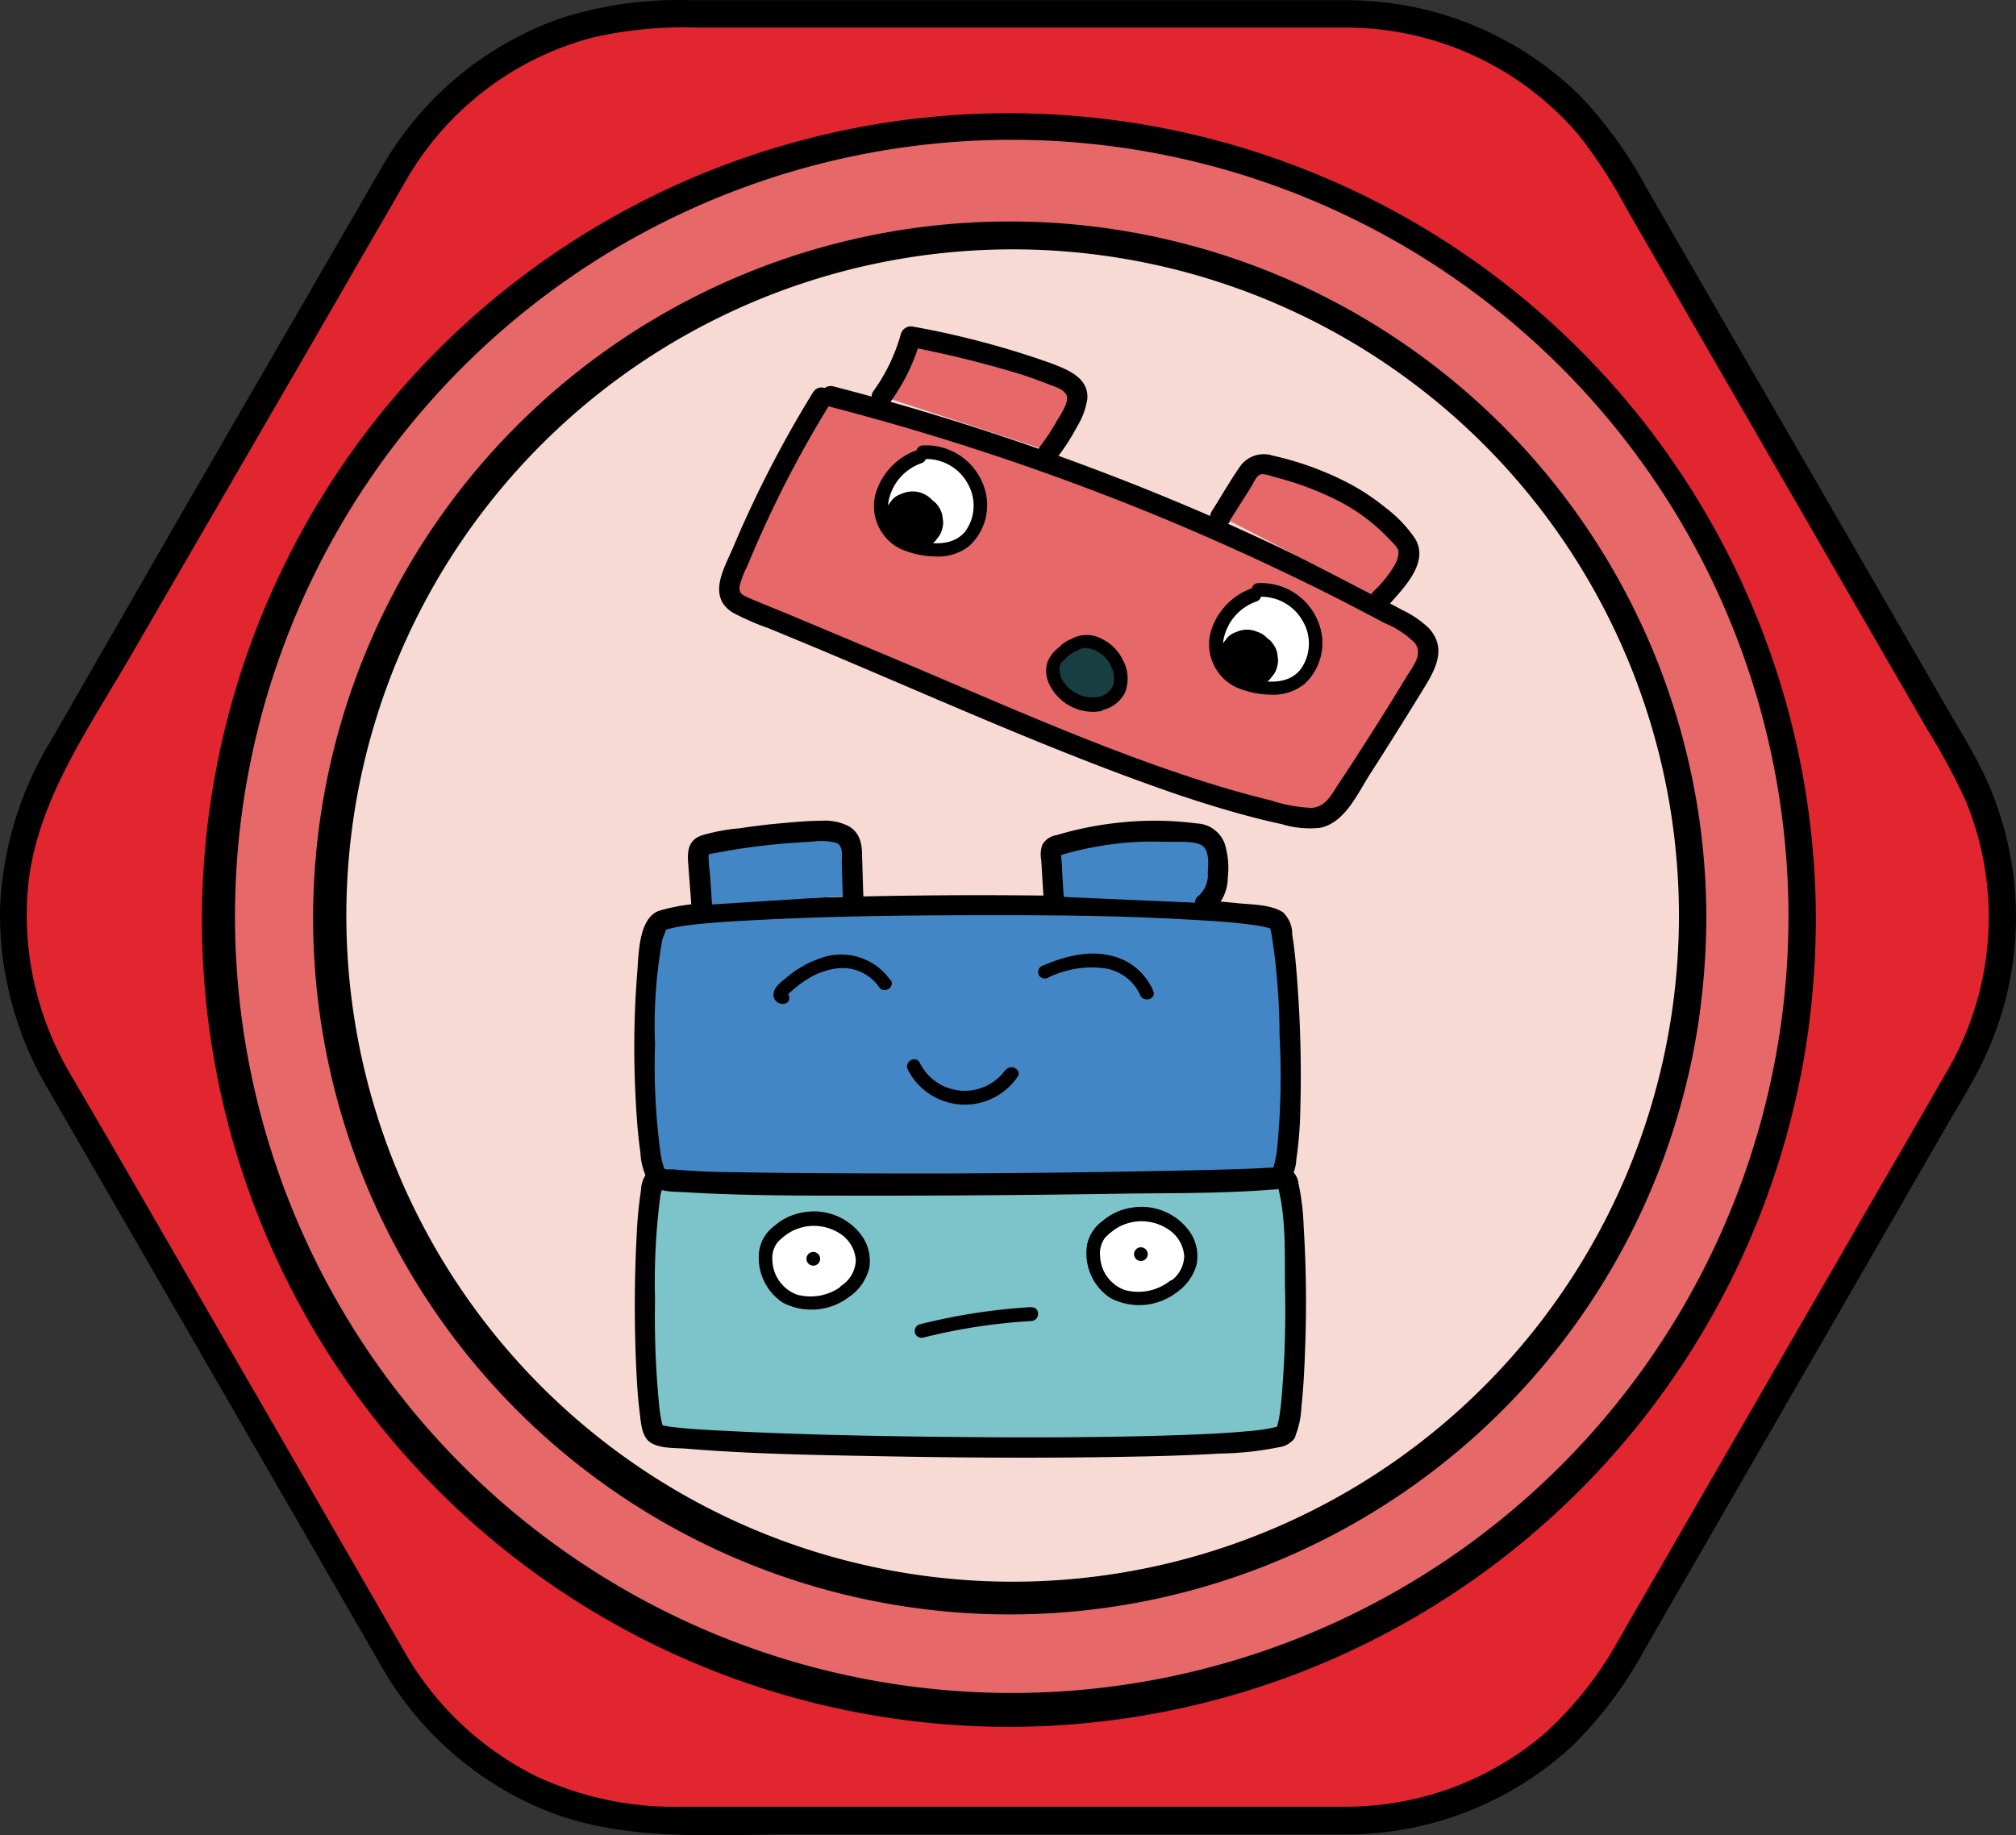 <?xml version="1.0" encoding="UTF-8" standalone="no"?>
<svg
   xmlns:dc="http://purl.org/dc/elements/1.1/"
   xmlns:cc="http://creativecommons.org/ns#"
   xmlns:rdf="http://www.w3.org/1999/02/22-rdf-syntax-ns#"
   xmlns:svg="http://www.w3.org/2000/svg"
   xmlns="http://www.w3.org/2000/svg"
   xmlns:sodipodi="http://sodipodi.sourceforge.net/DTD/sodipodi-0.dtd"
   xmlns:inkscape="http://www.inkscape.org/namespaces/inkscape"
   viewBox="0 0 220.872 201.104"
   version="1.1"
   id="svg84"
   sodipodi:docname="Ins-5.svg"
   width="220.872"
   height="201.104"
   inkscape:version="0.92.5 (2060ec1f9f, 2020-04-08)">
  <rect x="0" y="0" width="220.872" height="201.104" fill="#333333" stroke="none"/>
  <sodipodi:namedview
     pagecolor="#ffffff"
     bordercolor="#666666"
     borderopacity="1"
     objecttolerance="10"
     gridtolerance="10"
     guidetolerance="10"
     inkscape:pageopacity="0"
     inkscape:pageshadow="2"
     inkscape:window-width="1920"
     inkscape:window-height="1048"
     id="namedview86"
     showgrid="false"
     fit-margin-top="0"
     fit-margin-left="0"
     fit-margin-right="0"
     fit-margin-bottom="0"
     inkscape:zoom="0.67428571"
     inkscape:cx="108.7654"
     inkscape:cy="57.98298"
     inkscape:window-x="1920"
     inkscape:window-y="0"
     inkscape:window-maximized="1"
     inkscape:current-layer="svg84" />
  <defs
     id="defs4">
    <style
       id="style2">.cls-1{fill:#e1262f;}.cls-2{fill:#e66869;}.cls-3{fill:#f8dad4;}.cls-4{fill:#7dc4ca;}.cls-5{fill:#4386c6;}.cls-6{fill:#fff;}.cls-7{fill:#183e41;}</style>
  </defs>
  <g
     id="Fondos_y_letras"
     data-name="Fondos y letras"
     transform="translate(-16.235,-31.879)">
    <path
       class="cls-1"
       d="M 163.85,33.4 H 89.51 a 34.62,34.62 0 0 0 -30,17.3 l -37.15,64.39 a 34.62,34.62 0 0 0 0,34.61 l 37.17,64.39 a 34.63,34.63 0 0 0 30,17.31 h 74.34 a 34.61,34.61 0 0 0 30,-17.31 L 231,149.7 a 34.57,34.57 0 0 0 0,-34.61 L 193.83,50.7 A 34.6,34.6 0 0 0 163.85,33.4 Z"
       id="path6"
       inkscape:connector-curvature="0"
       style="fill:#e1262f" />
    <path
       d="m 163.85,31.9 h -72 A 42.2,42.2 0 0 0 77.61,33.9 36.61,36.61 0 0 0 58.18,50 l -3.86,6.69 -18,31.11 -14.55,25.31 a 38.47,38.47 0 0 0 -5.53,18.27 37.68,37.68 0 0 0 5.35,20 l 14.1,24.41 18.18,31.49 4.24,7.34 a 36.63,36.63 0 0 0 17.59,15.52 c 8.62,3.59 18.17,2.76 27.3,2.76 h 37.83 c 7.66,0 15.33,0 23,0 a 36.54,36.54 0 0 0 24.8,-9.83 45.06,45.06 0 0 0 7.88,-10.59 l 15.72,-27.24 17.29,-30 c 1.28,-2.21 2.64,-4.39 3.78,-6.68 a 36.48,36.48 0 0 0 0.37,-31.68 c -1.16,-2.48 -2.64,-4.83 -4,-7.19 l -7.43,-12.88 -19.07,-33 -6.52,-11.3 A 47,47 0 0 0 189.3,42.33 36.5,36.5 0 0 0 163.85,31.9 a 1.5,1.5 0 0 0 0,3 33.52,33.52 0 0 1 25.3,11.72 54.85,54.85 0 0 1 5.4,8.32 l 16.26,28.17 16.52,28.6 a 72.42,72.42 0 0 1 4.26,7.9 33.45,33.45 0 0 1 -1.89,29.39 c -3.71,6.49 -7.48,12.94 -11.21,19.42 l -18.65,32.3 -6.11,10.57 a 39.78,39.78 0 0 1 -8.45,10.71 33.54,33.54 0 0 1 -21.67,7.86 H 91 A 35.73,35.73 0 0 1 75,226.53 34.16,34.16 0 0 1 60.45,212.71 L 47.3,189.9 29,158.25 24,149.67 a 34.21,34.21 0 0 1 -4.66,-20.94 c 1,-9.21 6.75,-17.24 11.28,-25.09 L 49.37,71.3 C 53.18,64.7 57,58.09 60.8,51.51 A 33.39,33.39 0 0 1 81.14,36 44.74,44.74 0 0 1 92.67,34.9 h 71.18 a 1.5,1.5 0 0 0 0,-3 z"
       id="path8"
       inkscape:connector-curvature="0" />
    <circle
       class="cls-2"
       cx="126.68"
       cy="132.4"
       r="87"
       id="circle10"
       style="fill:#e66869" />
    <path
       d="m 212.18,132.4 a 85.1,85.1 0 1 1 -1,-13.11 86,86 0 0 1 1,13.11 1.5,1.5 0 0 0 3,0 88.41,88.41 0 1 0 -1,13.56 91.89,91.89 0 0 0 1,-13.56 1.5,1.5 0 0 0 -3,0 z"
       id="path12"
       inkscape:connector-curvature="0" />
    <circle
       class="cls-3"
       cx="126.68"
       cy="132.4"
       r="75"
       id="circle14"
       style="fill:#f8dad4" />
    <path
       d="m 200.18,132.4 a 73,73 0 1 1 -0.86,-11.37 73.94,73.94 0 0 1 0.86,11.37 1.5,1.5 0 0 0 3,0 76.32,76.32 0 1 0 -0.91,11.82 80.8,80.8 0 0 0 0.91,-11.82 1.5,1.5 0 0 0 -3,0 z"
       id="path16"
       inkscape:connector-curvature="0" />
  </g>
  <g
     id="Capa_19"
     data-name="Capa 19"
     transform="translate(-16.235,-31.879)">
    <path
       class="cls-4"
       d="m 157,189 c -1.5,2.5 -67.5,1.5 -69,0 -1.5,-1.5 -1.5,-26.5 0,-28 2.69,-2.69 67.5,-1.5 69,0 1.5,1.5 1.5,25.5 0,28 z"
       id="path19"
       inkscape:connector-curvature="0"
       style="fill:#7dc4ca" />
    <path
       d="m 156,188.43 c 0.06,-0.09 0.27,-0.32 0.23,-0.25 -0.04,0.07 0.19,-0.05 0,0 a 7.58,7.58 0 0 1 -0.82,0.21 21.45,21.45 0 0 1 -2.45,0.32 c -2.92,0.27 -5.86,0.38 -8.79,0.47 -8.27,0.25 -16.56,0.24 -24.83,0.15 -7.7,-0.09 -15.41,-0.24 -23.1,-0.63 -2.25,-0.11 -4.52,-0.21 -6.75,-0.5 a 4.79,4.79 0 0 0 -0.61,-0.11 2.46,2.46 0 0 0 -0.29,-0.07 c -0.25,0 0,0 0.05,0 a 3.9,3.9 0 0 1 0.29,0.29 c 0,0 -0.09,-0.14 -0.08,-0.15 0.01,-0.01 0.06,0.24 0,0 0,-0.11 -0.06,-0.21 -0.09,-0.32 -0.12,-0.52 -0.2,-1.05 -0.27,-1.58 A 99.33,99.33 0 0 1 88,174.34 73.84,73.84 0 0 1 88.57,163 c 0.07,-0.46 0.25,-0.91 0.32,-1.37 0,0.21 0.07,-0.07 -0.07,0.12 -0.24,0.34 -0.15,0 0,0 -0.12,0 -0.16,0 0.11,0 l 0.42,-0.11 c 0.37,-0.09 0.75,-0.16 1.12,-0.22 2.15,-0.34 5,-0.47 7.39,-0.59 8,-0.37 16.12,-0.37 24.18,-0.3 8.06,0.07 16.27,0.21 24.4,0.59 2.62,0.12 5.25,0.24 7.86,0.5 a 13.17,13.17 0 0 1 1.87,0.26 c 0.09,0 0.18,0.06 0.26,0.06 0.26,0 -0.11,-0.09 0,0 l -0.3,-0.27 c 0.09,0 0,0.22 0.05,0.07 0.05,-0.15 0.11,0.37 0.15,0.53 0.81,3.38 0.65,7.16 0.69,10.61 a 111.77,111.77 0 0 1 -0.42,12.68 c -0.07,0.62 -0.14,1.24 -0.26,1.86 -0.05,0.24 -0.11,0.48 -0.17,0.73 l -0.09,0.26 c 0,0.06 0.1,-0.19 0,0 a 1.13,1.13 0 0 0 1.94,1.14 9.62,9.62 0 0 0 0.8,-3.55 c 0.22,-2 0.32,-4 0.39,-6 a 135.18,135.18 0 0 0 -0.15,-13.8 26.51,26.51 0 0 0 -0.56,-4.62 2.18,2.18 0 0 0 -1.39,-1.82 21.71,21.71 0 0 0 -5.21,-0.61 c -7.57,-0.53 -15.18,-0.68 -22.76,-0.81 -8.86,-0.15 -17.73,-0.19 -26.59,0.06 -3.27,0.09 -6.54,0.2 -9.8,0.5 -1.56,0.14 -3.76,0.11 -5.15,1 a 3.3,3.3 0 0 0 -1.14,2.42 46,46 0 0 0 -0.48,5.11 c -0.24,4.55 -0.25,9.11 -0.07,13.66 0.08,1.83 0.17,3.67 0.4,5.48 0.13,1 0.18,2.43 0.93,3.17 0.94,0.92 3.06,0.79 4.25,0.89 7,0.58 14,0.69 21,0.82 8.92,0.17 17.84,0.23 26.76,0.07 3.56,-0.06 7.13,-0.15 10.68,-0.36 a 34.6,34.6 0 0 0 6.51,-0.71 2.47,2.47 0 0 0 1.59,-0.92 c 0.75,-1.17 -1.2,-2.3 -2.03,-1.1 z"
       id="path21"
       inkscape:connector-curvature="0" />
    <path
       class="cls-5"
       d="m 156.34,160.9 c -0.87,0.56 -66.16,1.39 -68,0 -1.84,-1.39 -2.16,-25.61 0,-28 2.16,-2.39 66.84,-2.61 68,0 1.16,2.61 2.16,26.6 0,28 z"
       id="path23"
       inkscape:connector-curvature="0"
       style="fill:#4386c6" />
    <path
       d="m 155.77,159.92 0.16,-0.08 c -0.19,0.1 0.31,0 0,0 h -0.71 c -0.83,0.06 -1.65,0.09 -2.48,0.12 -2.81,0.1 -5.63,0.16 -8.44,0.22 q -12.15,0.24 -24.3,0.29 c -7.74,0 -15.47,0 -23.2,-0.14 -2.28,0 -4.57,-0.1 -6.84,-0.31 h -0.49 c -0.38,0 0.12,0 -0.22,0 a 2.22,2.22 0 0 0 -0.53,-0.12 c 0.14,-0.07 0.38,0.31 0.41,0.29 0.03,-0.02 -0.17,-0.37 -0.14,-0.3 a 10.65,10.65 0 0 1 -0.38,-1.6 71,71 0 0 1 -0.61,-11.96 52.51,52.51 0 0 1 0.79,-11.41 c 0.11,-0.47 0.41,-1 0.41,-1.25 0,0 0,0 -0.15,0.12 0.13,-0.17 0.09,0 0,0 a 17.56,17.56 0 0 1 1.88,-0.42 c 2.14,-0.33 5,-0.5 7.43,-0.63 7.91,-0.44 15.83,-0.55 23.75,-0.57 7.92,-0.02 16,0 24,0.46 2.44,0.13 5.33,0.29 7.5,0.62 a 10.28,10.28 0 0 1 2,0.43 c 0.13,0 0,-0.15 0,0 0,0.15 -0.16,-0.2 -0.2,-0.23 -0.19,-0.13 0,-0.13 0,0.19 l 0.15,0.69 a 72.42,72.42 0 0 1 0.86,11 81.08,81.08 0 0 1 -0.26,12.37 11.91,11.91 0 0 1 -0.29,1.67 4.79,4.79 0 0 1 -0.15,0.49 c -0.05,0.28 -0.19,0.24 0.06,0.06 -1.16,0.85 0,2.8 1.14,2 a 4.39,4.39 0 0 0 1.34,-3 42.5,42.5 0 0 0 0.44,-5.53 136,136 0 0 0 -0.33,-13.84 c -0.13,-1.76 -0.28,-3.54 -0.56,-5.29 a 3.28,3.28 0 0 0 -1,-2.4 c -1.3,-0.87 -3.43,-0.85 -4.9,-1 -7.27,-0.74 -14.63,-0.78 -21.92,-0.85 -8.78,-0.09 -17.57,0 -26.34,0.3 -3.31,0.12 -6.62,0.27 -9.91,0.56 a 19.43,19.43 0 0 0 -5.37,0.84 c -2.24,0.89 -2.16,5 -2.33,6.89 a 104.71,104.71 0 0 0 -0.16,13.72 c 0.1,2 0.24,3.92 0.52,5.86 a 7.13,7.13 0 0 0 1,3.36 c 0.86,1.08 3,0.9 4.18,1 6.85,0.41 13.75,0.35 20.61,0.36 q 13.26,0 26.53,-0.21 c 5.59,-0.09 11.24,0 16.82,-0.45 a 3.63,3.63 0 0 0 1.43,-0.26 c 1.21,-0.8 0.03,-2.75 -1.2,-2.06 z"
       id="path25"
       inkscape:connector-curvature="0" />
    <path
       class="cls-5"
       d="m 93.13,131.06 -0.41,-5.31 a 1.54,1.54 0 0 1 0.06,-0.71 c 0.18,-0.46 0.75,-0.62 1.23,-0.71 a 75.11,75.11 0 0 1 12.23,-1.4 c 1.2,0 2.69,0.12 3.15,1.24 a 2.84,2.84 0 0 1 0.17,1.08 l 0.16,4.76"
       id="path27"
       inkscape:connector-curvature="0"
       style="fill:#4386c6" />
    <path
       d="M 94.25,131.06 94,127.41 a 11.94,11.94 0 0 1 -0.13,-1.78 c 0,-0.23 -0.18,0 0,-0.11 a 2.81,2.81 0 0 1 0.75,-0.17 70.94,70.94 0 0 1 7.12,-1 q 1.74,-0.15 3.48,-0.24 a 6.62,6.62 0 0 1 2.66,0.14 c 0.82,0.35 0.55,1.56 0.58,2.29 l 0.11,3.49 c 0,1.45 2.3,1.45 2.25,0 -0.05,-1.45 -0.09,-3 -0.14,-4.44 0,-1.24 -0.24,-2.42 -1.38,-3.13 a 5.66,5.66 0 0 0 -3.08,-0.64 c -1.5,0 -3,0.15 -4.48,0.28 -1.48,0.13 -3,0.32 -4.44,0.54 a 20.88,20.88 0 0 0 -4.24,0.8 c -1.39,0.52 -1.54,1.67 -1.43,3 l 0.35,4.65 c 0.11,1.43 2.37,1.45 2.25,0 z"
       id="path29"
       inkscape:connector-curvature="0" />
    <path
       class="cls-5"
       d="m 131.66,130.12 c -0.11,-1.22 -0.21,-3.44 -0.31,-4.66 a 0.67,0.67 0 0 1 0.58,-0.89 37.28,37.28 0 0 1 15.18,-1.35 3.33,3.33 0 0 1 1.55,0.46 c 0.86,0.61 1,1.82 1,2.88 0.06,1.56 0,3.39 -1.28,4.29"
       id="path31"
       inkscape:connector-curvature="0"
       style="fill:#4386c6" />
    <path
       d="m 132.78,130.12 c -0.08,-1 -0.13,-2 -0.19,-3 0,-0.49 -0.07,-1 -0.1,-1.46 0,-0.12 0,-0.76 -0.15,-0.21 -0.21,0.26 -0.14,0.29 0.21,0.11 l 0.5,-0.15 a 36.05,36.05 0 0 1 7.93,-1.28 c 1.31,-0.06 2.62,0 3.92,0 0.83,0 2.69,-0.1 3.27,0.61 0.58,0.71 0.42,2 0.39,2.81 a 3,3 0 0 1 -1,2.48 c -1.14,0.89 0.46,2.48 1.59,1.59 a 4.79,4.79 0 0 0 1.6,-3.56 9.06,9.06 0 0 0 -0.35,-3.77 3.43,3.43 0 0 0 -3.06,-2.18 36.25,36.25 0 0 0 -5.21,-0.29 37.92,37.92 0 0 0 -10.13,1.57 2.15,2.15 0 0 0 -1.57,1.07 3.19,3.19 0 0 0 -0.12,1.65 c 0.09,1.34 0.15,2.68 0.26,4 0.11,1.32 2.37,1.45 2.25,0 z"
       id="path33"
       inkscape:connector-curvature="0" />
    <path
       class="cls-2"
       d="M 106.29,75.43 A 121.28,121.28 0 0 0 96.37,95.31 2.6,2.6 0 0 0 96.1,96.8 c 0.18,0.84 1.08,1.29 1.87,1.62 l 28.94,12.12 c 10.11,4.23 20.3,8.49 31,10.72 a 4.06,4.06 0 0 0 5.39,-2.07 q 4.39,-6.69 8.54,-13.53 a 4.66,4.66 0 0 0 0.9,-2.42 c -0.05,-1.59 -1.62,-2.64 -3,-3.4 A 277.86,277.86 0 0 0 107.16,75.26"
       id="path35"
       inkscape:connector-curvature="0"
       style="fill:#e66869" />
    <path
       d="M 105.32,74.86 A 123.82,123.82 0 0 0 96.5,92 c -1,2.28 -2.75,5.25 0,7 a 27.72,27.72 0 0 0 3.91,1.71 l 4.83,2 c 12.45,5.21 24.81,10.83 37.53,15.37 3.09,1.11 6.22,2.12 9.39,3 1.5,0.41 3,0.79 4.55,1.12 a 10.26,10.26 0 0 0 4.15,0.39 c 2.76,-0.53 4.18,-3.91 5.55,-6 q 2.75,-4.29 5.41,-8.62 c 1.4,-2.28 3.14,-4.81 1,-7.21 a 10.62,10.62 0 0 0 -2.89,-2 c -1.49,-0.81 -3,-1.59 -4.49,-2.37 Q 157,91.95 148.31,88.2 a 279.59,279.59 0 0 0 -40.84,-14 1.13,1.13 0 0 0 -0.6,2.17 278.23,278.23 0 0 1 33.32,10.89 q 8.24,3.29 16.23,7.09 4,1.89 7.86,3.89 c 1.23,0.64 2.46,1.28 3.68,1.93 a 10.11,10.11 0 0 1 3.24,2.12 c 1,1.21 -0.14,2.56 -0.8,3.65 -0.85,1.38 -1.69,2.76 -2.55,4.13 q -2.44,3.9 -5,7.76 c -0.75,1.15 -1.4,2.49 -2.92,2.58 a 16.47,16.47 0 0 1 -4.48,-0.83 c -2.89,-0.7 -5.74,-1.53 -8.56,-2.46 -11.5,-3.77 -22.58,-8.85 -33.73,-13.51 l -9.88,-4.14 c -1.61,-0.68 -3.24,-1.32 -4.84,-2 -0.79,-0.35 -1.32,-0.51 -1.16,-1.45 A 10.54,10.54 0 0 1 98.1,93.93 122.38,122.38 0 0 1 107.26,76 c 0.76,-1.23 -1.18,-2.36 -1.94,-1.13 z"
       id="path37"
       inkscape:connector-curvature="0" />
    <path
       class="cls-2"
       d="M 112.86,75.29 A 19.85,19.85 0 0 0 116,68.76 c 5.48,1.14 11,2.3 16.17,4.45 0.86,0.36 1.82,0.87 2,1.78 a 2.88,2.88 0 0 1 -0.31,1.69 20.69,20.69 0 0 1 -2.72,4.63"
       id="path39"
       inkscape:connector-curvature="0"
       style="fill:#e66869" />
    <path
       d="m 113.83,75.86 a 21.49,21.49 0 0 0 3.27,-6.8 l -1.39,0.79 a 117.22,117.22 0 0 1 12.42,3.06 c 1,0.33 2,0.69 3,1.08 0.61,0.25 1.83,0.57 2,1.34 0.17,0.77 -0.83,2.19 -1.21,2.85 a 22,22 0 0 1 -1.7,2.57 c -0.88,1.15 1.07,2.27 1.94,1.13 a 22,22 0 0 0 2.07,-3.24 8,8 0 0 0 1.14,-3.14 c 0.08,-2.29 -2.21,-3.13 -4,-3.82 a 95.08,95.08 0 0 0 -15.05,-4 1.14,1.14 0 0 0 -1.38,0.78 19.77,19.77 0 0 1 -3,6.26 c -0.85,1.18 1.1,2.3 1.94,1.14 z"
       id="path41"
       inkscape:connector-curvature="0" />
    <path
       class="cls-2"
       d="m 150,88.46 2.87,-4.53 a 2.61,2.61 0 0 1 0.88,-1 2.53,2.53 0 0 1 1.8,0 c 5.63,1.41 10.78,3.64 14.48,8.1 a 2.26,2.26 0 0 1 0.57,1 5,5 0 0 1 -0.83,2.91 l -2.24,2.61"
       id="path43"
       inkscape:connector-curvature="0"
       style="fill:#e66869" />
    <path
       d="m 150.93,89 2.35,-3.72 c 0.23,-0.37 0.57,-1.21 1,-1.39 0.43,-0.18 1.38,0.21 1.88,0.34 a 33,33 0 0 1 6.73,2.55 20.43,20.43 0 0 1 5.65,4.28 c 0.32,0.34 0.82,0.75 0.91,1.21 a 2.93,2.93 0 0 1 -0.3,1.32 12.5,12.5 0 0 1 -2.47,3.12 c -0.94,1.09 0.64,2.69 1.59,1.59 1.55,-1.8 4.64,-4.7 3,-7.4 a 14.18,14.18 0 0 0 -3.25,-3.4 24.74,24.74 0 0 0 -3.71,-2.5 33.92,33.92 0 0 0 -8.66,-3.2 3.18,3.18 0 0 0 -3.65,1.33 c -1.06,1.55 -2,3.18 -3,4.77 -0.77,1.22 1.17,2.35 2,1.13 z"
       id="path45"
       inkscape:connector-curvature="0" />
    <path
       class="cls-6"
       d="m 116.94,81.91 a 6.69,6.69 0 0 0 -3.91,3.8 4.68,4.68 0 0 0 1.27,5.12 6.45,6.45 0 0 0 3,1.16 6.31,6.31 0 0 0 3.92,-0.31 4.76,4.76 0 0 0 2.45,-3.91 5.86,5.86 0 0 0 -6.23,-6.33"
       id="path47"
       inkscape:connector-curvature="0"
       style="fill:#ffffff" />
    <path
       d="m 116.74,81.19 a 7.21,7.21 0 0 0 -4.63,5 5.24,5.24 0 0 0 2.71,5.8 9.85,9.85 0 0 0 3.89,0.87 5.5,5.5 0 0 0 3.71,-1.15 6.08,6.08 0 0 0 1.58,-6.61 6.7,6.7 0 0 0 -6.62,-4.41 c -1,0 -1,1.54 0,1.5 a 5.17,5.17 0 0 1 4.86,2.65 4.83,4.83 0 0 1 -0.24,5.26 c -1.36,1.68 -3.78,1.46 -5.64,0.91 a 3.74,3.74 0 0 1 -2.81,-4 5.52,5.52 0 0 1 3.63,-4.37 0.79,0.79 0 0 0 0.53,-0.93 0.77,0.77 0 0 0 -0.93,-0.52 z"
       id="path49"
       inkscape:connector-curvature="0" />
    <path
       class="cls-7"
       d="m 136.57,109 a 4,4 0 0 1 -1.76,-0.1 4.82,4.82 0 0 1 -2.39,-1.5 2.86,2.86 0 0 1 -0.52,-3.32 6,6 0 0 1 2.06,-1.59 3,3 0 0 1 3.12,0.29 4.45,4.45 0 0 1 1.72,2.38 3.4,3.4 0 0 1 0.12,1.84 2.81,2.81 0 0 1 -1.64,1.79 3,3 0 0 1 -0.71,0.21 z"
       id="path51"
       inkscape:connector-curvature="0"
       style="fill:#183e41" />
    <path
       d="m 136.37,108.28 a 3.87,3.87 0 0 1 -3.53,-1.55 2.52,2.52 0 0 1 -0.52,-1.71 1.67,1.67 0 0 1 0.24,-0.59 c -0.11,0.2 0,0 0.06,-0.05 l 0.27,-0.26 a 6,6 0 0 1 1.06,-0.83 l 0.13,-0.07 c 0.09,0 -0.16,0 0,0 0.16,0 0,-0.07 -0.1,0 0.08,0 0.27,0 0.38,-0.1 a 1.48,1.48 0 0 1 0.74,-0.24 3.29,3.29 0 0 1 2.9,2.12 2.58,2.58 0 0 1 0.13,2.12 2.32,2.32 0 0 1 -1.71,1.17 0.74,0.74 0 0 0 -0.52,0.92 0.76,0.76 0 0 0 0.92,0.52 3.68,3.68 0 0 0 2.69,-2 4.24,4.24 0 0 0 -0.29,-3.59 4.86,4.86 0 0 0 -2.27,-2.25 3.44,3.44 0 0 0 -3.32,0 l 0.38,-0.1 a 3.33,3.33 0 0 0 -1.72,1 3.81,3.81 0 0 0 -1.25,1.54 c -0.72,1.89 0.7,3.9 2.27,4.82 a 5.26,5.26 0 0 0 3.51,0.66 0.75,0.75 0 0 0 0.52,-0.92 0.76,0.76 0 0 0 -0.97,-0.61 z"
       id="path53"
       inkscape:connector-curvature="0" />
    <path
       d="m 113.78,139.28 a 6.58,6.58 0 0 0 -7.42,-2.48 11.43,11.43 0 0 0 -4,2.24 c -0.53,0.44 -1.23,0.91 -1.36,1.63 a 1,1 0 0 0 1.15,1.2 c 1,-0.16 0.55,-1.61 -0.4,-1.45 h -0.09 l 0.58,0.08 c 0,0 0.33,0.47 0.2,0.45 0,0 0.3,-0.27 0.34,-0.32 l 0.64,-0.55 a 11.54,11.54 0 0 1 1.29,-0.91 7.85,7.85 0 0 1 3.06,-1.15 4.88,4.88 0 0 1 4.76,2 c 0.51,0.82 1.81,0.06 1.3,-0.76 z"
       id="path55"
       inkscape:connector-curvature="0" />
    <path
       d="m 131.09,139 a 10.76,10.76 0 0 1 6.25,-1 5.09,5.09 0 0 1 3.8,2.89 c 0.35,0.89 1.8,0.5 1.45,-0.4 a 6.58,6.58 0 0 0 -4.69,-3.9 c -2.58,-0.61 -5.2,0.15 -7.57,1.17 a 0.76,0.76 0 0 0 -0.27,1 0.78,0.78 0 0 0 1,0.26 z"
       id="path57"
       inkscape:connector-curvature="0" />
    <path
       d="M 126.37,149.15 A 5.49,5.49 0 0 1 117,148.33 c -0.45,-0.86 -1.74,-0.1 -1.3,0.76 a 7,7 0 0 0 12,0.82 c 0.57,-0.78 -0.73,-1.53 -1.29,-0.76 z"
       id="path59"
       inkscape:connector-curvature="0" />
    <path
       d="M 129.23,175.11 A 66.47,66.47 0 0 0 117,177 a 0.752,0.752 0 0 0 0.4,1.45 63.85,63.85 0 0 1 11.82,-1.81 c 1,-0.06 1,-1.56 0,-1.5 z"
       id="path61"
       inkscape:connector-curvature="0" />
    <path
       class="cls-6"
       d="m 108.88,173.36 a 4.53,4.53 0 0 0 1.85,-2.68 4.38,4.38 0 0 0 -1.77,-4.11 5.93,5.93 0 0 0 -7.57,0.39 c -1.85,1.24 -1.54,4.29 -0.07,6.11 1.67,2.07 5,2 7.25,0.51 z"
       id="path63"
       inkscape:connector-curvature="0"
       style="fill:#ffffff" />
    <path
       d="m 109.26,174 a 5.43,5.43 0 0 0 2.2,-3.13 4.72,4.72 0 0 0 -0.86,-3.65 6.48,6.48 0 0 0 -6.35,-2.49 6.25,6.25 0 0 0 -3.15,1.47 4.23,4.23 0 0 0 -1.66,2.56 5.89,5.89 0 0 0 2.57,5.87 6.8,6.8 0 0 0 7.25,-0.63 0.77,0.77 0 0 0 0.27,-1 0.75,0.75 0 0 0 -1,-0.26 5.65,5.65 0 0 1 -5,1 4.14,4.14 0 0 1 -2.67,-3.71 2.85,2.85 0 0 1 0.55,-2 6.07,6.07 0 0 1 0.93,-0.82 4.79,4.79 0 0 1 1.24,-0.67 5.25,5.25 0 0 1 5,0.74 3.8,3.8 0 0 1 1.42,2.72 3.52,3.52 0 0 1 -1.54,2.74 0.77,0.77 0 0 0 -0.27,1 0.76,0.76 0 0 0 1.07,0.26 z"
       id="path65"
       inkscape:connector-curvature="0" />
    <path
       d="m 105.34,170.57 a 0.75,0.75 0 0 0 0,-1.5 0.75,0.75 0 0 0 0,1.5 z"
       id="path67"
       inkscape:connector-curvature="0" />
    <path
       class="cls-6"
       d="m 153.66,97 a 6.68,6.68 0 0 0 -3.92,3.8 4.66,4.66 0 0 0 1.26,5.2 7.88,7.88 0 0 0 6.88,0.86 4.79,4.79 0 0 0 2.45,-3.91 5.89,5.89 0 0 0 -6.23,-6.34"
       id="path69"
       inkscape:connector-curvature="0"
       style="fill:#ffffff" />
    <path
       d="m 153.46,96.32 a 7.22,7.22 0 0 0 -4.63,5 5.25,5.25 0 0 0 2.7,5.81 9.85,9.85 0 0 0 3.89,0.87 5.5,5.5 0 0 0 3.71,-1.15 6.08,6.08 0 0 0 1.59,-6.66 6.71,6.71 0 0 0 -6.61,-4.41 c -1,0 -1,1.55 0,1.5 a 5.21,5.21 0 0 1 4.89,2.72 4.83,4.83 0 0 1 -0.3,5.26 c -1.36,1.68 -3.77,1.46 -5.64,0.91 a 3.74,3.74 0 0 1 -2.81,-4 5.52,5.52 0 0 1 3.64,-4.38 0.78,0.78 0 0 0 0.52,-0.92 0.74,0.74 0 0 0 -0.92,-0.52 z"
       id="path71"
       inkscape:connector-curvature="0" />
    <path
       class="cls-6"
       d="m 144.77,172.85 a 4.53,4.53 0 0 0 1.85,-2.68 4.38,4.38 0 0 0 -1.77,-4.11 5.93,5.93 0 0 0 -7.57,0.39 c -1.85,1.24 -1.54,4.29 -0.07,6.11 1.67,2.07 5,2 7.25,0.52 z"
       id="path73"
       inkscape:connector-curvature="0"
       style="fill:#ffffff" />
    <path
       d="m 145.15,173.5 a 5.43,5.43 0 0 0 2.2,-3.13 4.76,4.76 0 0 0 -0.86,-3.65 6.5,6.5 0 0 0 -6.35,-2.49 6.33,6.33 0 0 0 -3.14,1.47 4.25,4.25 0 0 0 -1.66,2.56 5.86,5.86 0 0 0 2.57,5.87 6.78,6.78 0 0 0 7.25,-0.63 0.77,0.77 0 0 0 0.27,-1 0.75,0.75 0 0 0 -1,-0.27 5.62,5.62 0 0 1 -5,1 4.11,4.11 0 0 1 -2.67,-3.71 2.89,2.89 0 0 1 0.54,-2 6.66,6.66 0 0 1 0.94,-0.82 4.79,4.79 0 0 1 1.24,-0.67 5.28,5.28 0 0 1 5,0.74 3.8,3.8 0 0 1 1.5,2.79 3.5,3.5 0 0 1 -1.54,2.74 0.77,0.77 0 0 0 -0.27,1 0.76,0.76 0 0 0 0.98,0.2 z"
       id="path75"
       inkscape:connector-curvature="0" />
    <path
       d="m 141.23,170.06 a 0.75,0.75 0 0 0 0,-1.5 0.75,0.75 0 0 0 0,1.5 z"
       id="path77"
       inkscape:connector-curvature="0" />
    <path
       d="m 114,90.88 0.37,0.3 a 2.25,2.25 0 0 0 1,0.62 2.72,2.72 0 0 0 2.32,0 2.25,2.25 0 0 0 1,-0.62 l 0.47,-0.61 a 3,3 0 0 0 0.41,-1.51 l -0.11,-0.8 a 2.94,2.94 0 0 0 -0.77,-1.32 l -0.36,-0.3 A 2.9,2.9 0 0 0 115,86 a 2.34,2.34 0 0 0 -1,0.62 l -0.46,0.61 a 2.86,2.86 0 0 0 -0.41,1.51 l 0.1,0.8 a 3,3 0 0 0 0.77,1.32 z"
       id="path79"
       inkscape:connector-curvature="0" />
    <path
       d="m 150.71,106 0.36,0.3 a 2.38,2.38 0 0 0 1,0.62 2.26,2.26 0 0 0 1.15,0.25 2.29,2.29 0 0 0 1.16,-0.25 2.34,2.34 0 0 0 1,-0.62 l 0.47,-0.61 a 3,3 0 0 0 0.41,-1.52 l -0.1,-0.79 a 3,3 0 0 0 -0.78,-1.33 l -0.36,-0.29 a 2.27,2.27 0 0 0 -1,-0.63 2.82,2.82 0 0 0 -2.32,0 2.27,2.27 0 0 0 -1,0.63 l -0.47,0.6 a 3,3 0 0 0 -0.41,1.52 l 0.11,0.79 a 3,3 0 0 0 0.77,1.33 z"
       id="path81"
       inkscape:connector-curvature="0" />
  </g>
</svg>
